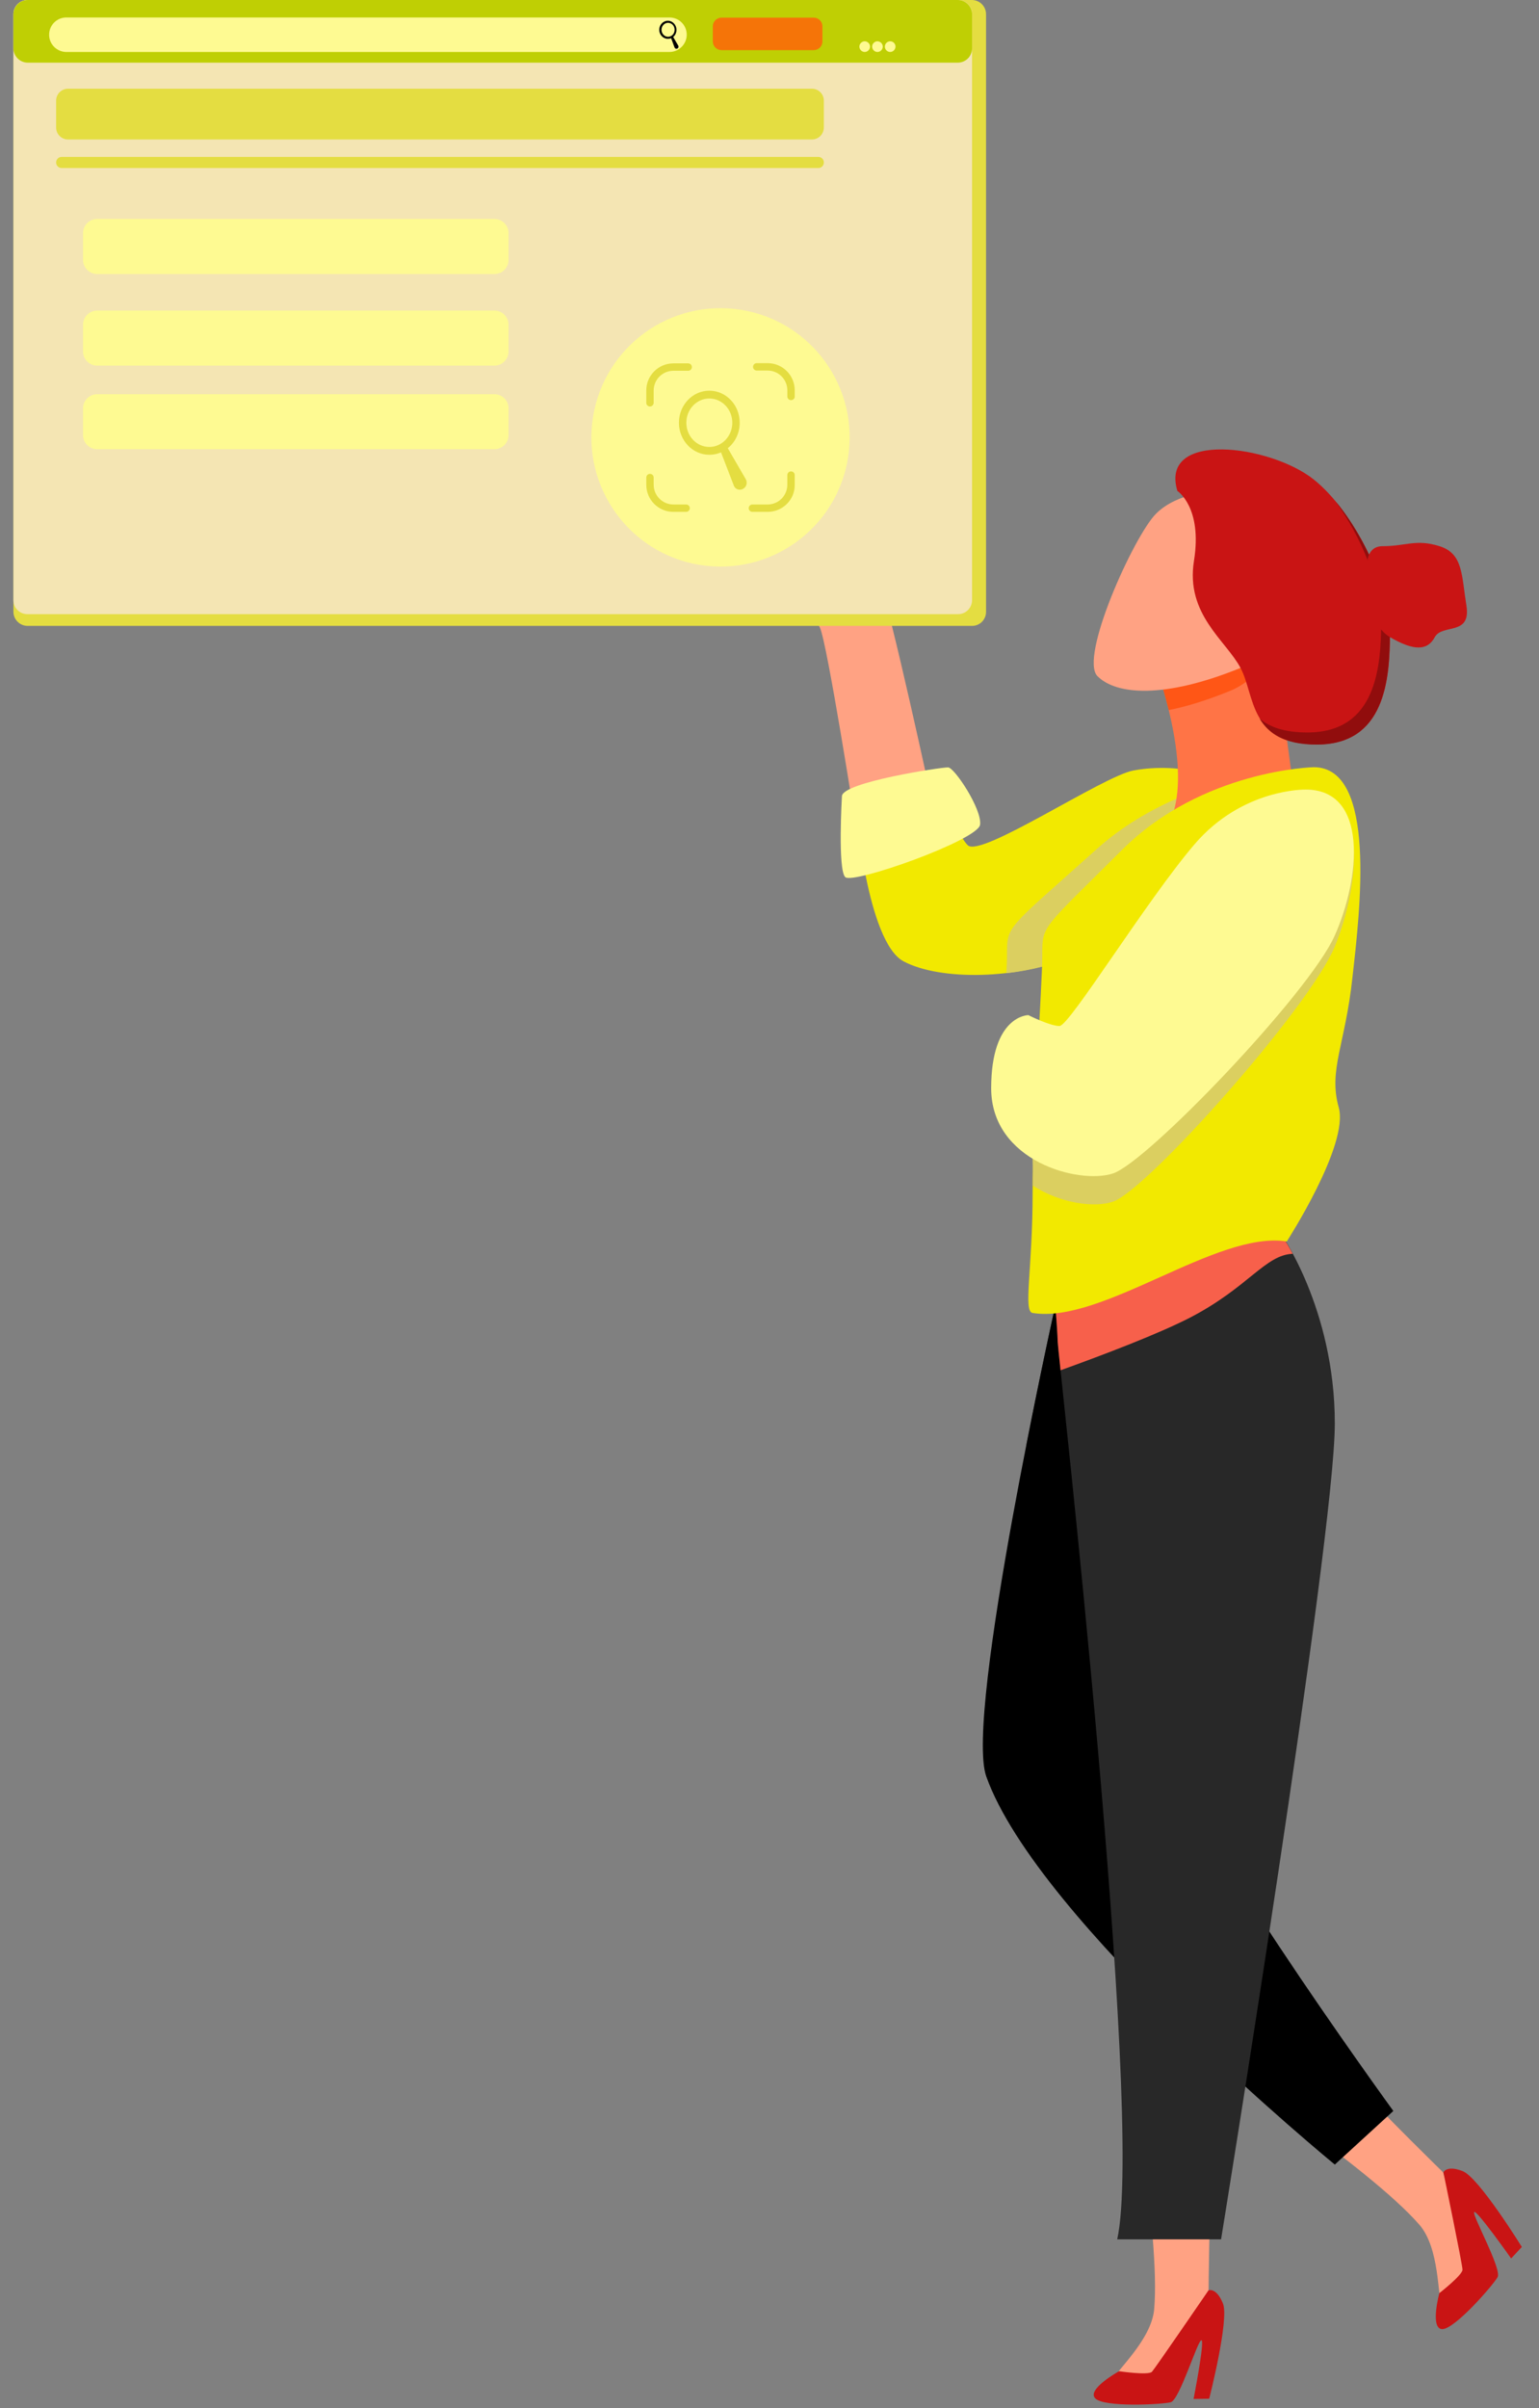 <svg width="78" height="122" viewBox="0 0 78 122" fill="none" xmlns="http://www.w3.org/2000/svg">
<rect x="0" y="0" width="78" height="122" fill="#808080" stroke="none"/>
<g clip-path="url(#clip0)">
<path d="M71.938 112.709C72.988 113.916 72.843 116.424 73.061 116.58C73.519 116.903 74.424 114.572 74.424 114.572L73.144 110.056C73.144 110.056 70.564 107.558 67.62 104.447C66.736 105.279 65.913 106.164 65.206 107.142C68.109 109.265 70.668 111.252 71.938 112.709Z" fill="#FFA283"/>
<path d="M73.155 110.056C73.155 110.056 73.311 109.671 74.133 109.993C74.955 110.316 77.129 113.833 77.129 113.833L76.588 114.416C76.588 114.416 74.84 111.939 74.715 112.064C74.59 112.199 76.13 114.957 75.901 115.363C75.672 115.769 73.748 117.985 73.103 117.996C72.458 117.996 72.947 116.175 72.947 116.175C72.947 116.175 74.122 115.259 74.122 114.988C74.122 114.718 73.155 110.056 73.155 110.056Z" fill="#C91414"/>
<path d="M58.496 116.986C58.361 118.578 56.446 120.212 56.488 120.483C56.571 121.034 58.881 120.077 58.881 120.077L61.253 116.029C61.253 116.029 61.274 112.439 61.471 108.162C60.265 108.099 59.047 108.12 57.851 108.287C58.319 111.846 58.662 115.061 58.496 116.986Z" fill="#FFA283"/>
<path d="M61.252 116.029C61.252 116.029 61.648 115.873 61.981 116.695C62.314 117.507 61.284 121.523 61.284 121.523L60.493 121.534C60.493 121.534 61.076 118.558 60.888 118.558C60.701 118.558 59.785 121.575 59.338 121.7C58.891 121.815 55.957 121.971 55.509 121.503C55.062 121.045 56.716 120.129 56.716 120.129C56.716 120.129 58.183 120.347 58.381 120.16C58.558 119.962 61.252 116.029 61.252 116.029Z" fill="#C91414"/>
<path d="M60.326 39.034C60.326 39.034 59.005 38.742 57.444 39.034C55.884 39.325 49.704 43.477 49.048 42.821C48.393 42.166 47.769 39.814 47.769 39.814L43.368 40.896C43.368 40.896 43.94 47.712 45.792 48.701C47.644 49.69 51.618 49.638 54.438 48.41C57.257 47.192 60.326 39.034 60.326 39.034Z" fill="#F2E900"/>
<path d="M55.52 43.071C50.984 47.14 51.036 46.859 51.036 48.42C51.036 48.628 51.026 48.93 51.005 49.304C52.201 49.169 53.398 48.878 54.438 48.42C56.529 47.515 58.766 42.769 59.776 40.397C58.34 41.011 56.852 41.864 55.52 43.071Z" fill="#DBCF60"/>
<path d="M47.249 40.678C47.249 40.678 45.147 30.896 44.533 29.314C43.919 27.743 40.767 23.143 40.486 23.414C40.205 23.695 41.069 26.296 40.996 26.38C40.923 26.453 40.028 26.38 39.852 26.796C39.685 27.212 39.623 27.483 39.31 27.795C38.998 28.107 39.113 28.523 39.113 28.856C39.113 29.2 39.092 30.251 39.519 30.677C39.945 31.104 41.183 30.99 41.558 31.801C41.932 32.623 43.378 41.854 43.378 41.854L47.249 40.678Z" fill="#FFA283"/>
<path d="M58.35 66.527L53.325 63.977L53.491 66.111C53.491 66.111 48.872 86.86 49.985 89.993C52.586 97.319 67.651 109.66 67.651 109.66L70.617 106.944C70.617 106.944 59.005 90.971 59.005 87.922C59.005 84.873 62.793 67.588 62.793 67.588L58.35 66.527Z" fill="black"/>
<path opacity="0.51" d="M59.005 87.932C59.005 84.883 62.792 67.599 62.792 67.599L58.35 66.527L53.325 63.977L53.491 66.111C53.491 66.111 52.794 69.232 52.014 73.228C54.615 74.966 54.76 88.39 56.279 98.963L60.868 92.272C59.754 90.315 59.005 88.713 59.005 87.932Z" fill="black"/>
<path d="M53.325 63.977C53.325 63.977 53.606 67.484 53.606 67.973C53.606 68.462 58.017 107.194 56.623 113.448H61.887C61.887 113.448 67.651 77.963 67.651 72.115C67.651 66.267 64.852 62.395 64.852 62.395L53.325 63.977Z" fill="#282828"/>
<path d="M64.852 62.416L53.325 63.977C53.325 63.977 53.606 67.484 53.606 67.973C53.606 68.025 53.658 68.535 53.751 69.42C55.978 68.618 58.735 67.567 60.327 66.745C63.271 65.216 64.124 63.571 65.518 63.519C65.133 62.801 64.852 62.416 64.852 62.416Z" fill="#F7604B"/>
<path d="M58.433 33.352C58.433 33.352 60.16 37.795 59.588 40.678C59.016 43.56 57.944 46.026 57.944 46.026L65.591 40.178L64.447 31.697L58.433 33.352Z" fill="#FF7446"/>
<path opacity="0.68" d="M64.572 32.665L64.447 31.708L58.433 33.352C58.433 33.352 58.87 34.486 59.234 35.974C60.129 35.797 61.149 35.485 62.303 35.017C63.375 34.59 64.135 33.716 64.572 32.665Z" fill="#FF4900"/>
<path d="M66.579 38.867C66.579 38.867 60.94 38.992 56.862 43.061C52.783 47.13 52.825 46.849 52.825 48.41C52.825 49.971 52.336 56.558 52.336 60.429C52.336 64.3 51.847 66.444 52.336 66.516C55.884 67.089 61.679 62.323 65.216 62.895C65.216 62.895 68.389 57.994 67.848 56.1C67.318 54.206 68.181 52.926 68.546 49.513C68.93 46.11 69.794 38.867 66.579 38.867Z" fill="#F2E900"/>
<path d="M66.174 40.001C66.174 40.001 65.57 46.026 63.136 49.075C60.701 52.135 52.69 56.048 52.347 55.892C52.212 58.306 52.368 57.869 52.347 60.065C53.741 60.97 55.478 61.199 56.415 60.876C58.142 60.283 66.361 51.063 67.651 47.952C68.941 44.84 69.378 40.001 66.174 40.001Z" fill="#DBCF60"/>
<path d="M66.174 40.001C66.174 40.001 62.969 39.928 60.535 42.78C58.1 45.631 54.199 51.979 53.699 51.979C53.21 51.979 52.118 51.427 52.118 51.427C52.118 51.427 50.235 51.427 50.235 55.132C50.235 58.837 54.677 60.012 56.404 59.45C58.132 58.899 66.351 50.314 67.641 47.41C68.941 44.507 69.378 40.001 66.174 40.001Z" fill="#FEFA92"/>
<path d="M61.638 24.871C61.638 24.871 59.702 24.912 58.589 26.026C57.476 27.139 54.677 33.31 55.624 34.257C56.571 35.204 58.995 35.412 62.865 33.841C66.746 32.28 66.579 24.871 61.638 24.871Z" fill="#FFA283"/>
<path d="M59.671 24.871C59.671 24.871 60.951 25.693 60.514 28.409C60.077 31.125 62.137 32.447 62.875 33.841C63.614 35.235 63.291 37.712 66.746 37.712C70.2 37.712 70.45 34.424 70.45 32.03C70.45 29.647 68.618 25.911 66.579 24.288C64.363 22.529 58.755 21.801 59.671 24.871Z" fill="#C91414"/>
<path d="M67.682 25.391C69.014 27.223 70.002 29.689 70.002 31.427C70.002 33.81 69.753 37.108 66.257 37.108C65.081 37.108 64.343 36.827 63.843 36.411C64.291 37.15 65.081 37.722 66.736 37.722C70.19 37.722 70.439 34.434 70.439 32.041C70.45 30.095 69.233 27.254 67.682 25.391Z" fill="#910D0D"/>
<path d="M69.378 29.522C69.378 29.522 69.253 31.583 70.45 32.28C71.646 32.977 72.343 32.977 72.718 32.28C73.093 31.583 74.57 32.238 74.32 30.677C74.07 29.116 74.154 28.045 72.957 27.67C71.761 27.295 71.272 27.67 70.075 27.67C68.889 27.67 69.378 29.522 69.378 29.522Z" fill="#C91414"/>
<path d="M42.671 40.334C42.671 40.334 42.452 44.049 42.837 44.434C43.222 44.819 49.569 42.561 49.673 41.781C49.777 41 48.372 38.877 48.05 38.877C47.706 38.867 42.702 39.627 42.671 40.334Z" fill="#FEFA92"/>
<path d="M49.267 31.708H1.398C1.003 31.708 0.68 31.385 0.68 30.99V0.718C0.68 0.323 1.003 0 1.398 0H49.257C49.652 0 49.975 0.323 49.975 0.718V30.979C49.985 31.385 49.663 31.708 49.267 31.708Z" fill="#E4DD41"/>
<path d="M48.56 31.114H1.388C0.992 31.114 0.68 30.792 0.68 30.407V0.708C0.68 0.323 1.003 0 1.388 0H48.56C48.955 0 49.267 0.323 49.267 0.708V30.396C49.267 30.792 48.955 31.114 48.56 31.114Z" fill="#F4E5B3"/>
<path d="M48.539 3.174H1.408C1.003 3.174 0.68 2.841 0.68 2.445V0.728C0.68 0.323 1.013 0 1.408 0H48.539C48.945 0 49.267 0.333 49.267 0.728V2.445C49.267 2.851 48.945 3.174 48.539 3.174Z" fill="#BFCF04"/>
<path d="M33.931 2.633H3.364C2.886 2.633 2.49 2.248 2.49 1.759C2.49 1.28 2.875 0.885 3.364 0.885H33.931C34.41 0.885 34.805 1.27 34.805 1.759C34.805 2.237 34.41 2.633 33.931 2.633Z" fill="#FEFA92"/>
<path d="M44.096 2.362C44.096 2.508 43.971 2.633 43.826 2.633C43.68 2.633 43.555 2.508 43.555 2.362C43.555 2.216 43.68 2.092 43.826 2.092C43.971 2.092 44.096 2.216 44.096 2.362Z" fill="#FEFA92"/>
<path d="M44.742 2.362C44.742 2.508 44.617 2.633 44.471 2.633C44.325 2.633 44.201 2.508 44.201 2.362C44.201 2.216 44.325 2.092 44.471 2.092C44.617 2.092 44.742 2.216 44.742 2.362Z" fill="#FEFA92"/>
<path d="M45.386 2.362C45.386 2.508 45.261 2.633 45.116 2.633C44.97 2.633 44.845 2.508 44.845 2.362C44.845 2.216 44.97 2.092 45.116 2.092C45.272 2.092 45.386 2.216 45.386 2.362Z" fill="#FEFA92"/>
<path d="M34.379 2.321L34.119 1.873C34.223 1.79 34.285 1.655 34.285 1.509C34.285 1.259 34.087 1.051 33.848 1.051C33.609 1.051 33.411 1.259 33.411 1.509C33.411 1.759 33.609 1.967 33.848 1.967C33.91 1.967 33.963 1.956 34.015 1.936L34.191 2.414C34.191 2.414 34.191 2.425 34.202 2.425C34.233 2.477 34.285 2.487 34.337 2.456C34.389 2.425 34.4 2.362 34.379 2.321ZM33.526 1.509C33.526 1.322 33.671 1.155 33.858 1.155C34.046 1.155 34.191 1.311 34.191 1.509C34.191 1.707 34.046 1.863 33.858 1.863C33.671 1.863 33.526 1.696 33.526 1.509Z" fill="black"/>
<path d="M41.246 2.539H36.564C36.325 2.539 36.127 2.341 36.127 2.102V1.332C36.127 1.093 36.325 0.895 36.564 0.895H41.246C41.485 0.895 41.683 1.093 41.683 1.332V2.102C41.683 2.341 41.485 2.539 41.246 2.539Z" fill="#F57408"/>
<path d="M41.475 8.512H3.125C2.969 8.512 2.844 8.387 2.844 8.231C2.844 8.075 2.969 7.95 3.125 7.95H41.475C41.631 7.95 41.755 8.075 41.755 8.231C41.755 8.387 41.631 8.512 41.475 8.512Z" fill="#E4DD41"/>
<path d="M41.152 7.066H3.448C3.115 7.066 2.844 6.795 2.844 6.462V5.099C2.844 4.766 3.115 4.495 3.448 4.495H41.152C41.485 4.495 41.755 4.766 41.755 5.099V6.452C41.755 6.795 41.485 7.066 41.152 7.066Z" fill="#E4DD41"/>
<path d="M25.057 13.882H4.925C4.53 13.882 4.207 13.559 4.207 13.164V11.811C4.207 11.416 4.53 11.093 4.925 11.093H25.057C25.452 11.093 25.775 11.416 25.775 11.811V13.164C25.775 13.57 25.452 13.882 25.057 13.882Z" fill="#FEFA92"/>
<path d="M25.057 18.523H4.925C4.53 18.523 4.207 18.201 4.207 17.805V16.452C4.207 16.057 4.53 15.734 4.925 15.734H25.057C25.452 15.734 25.775 16.057 25.775 16.452V17.805C25.775 18.201 25.452 18.523 25.057 18.523Z" fill="#FEFA92"/>
<path d="M25.057 22.758H4.925C4.53 22.758 4.207 22.436 4.207 22.04V20.688C4.207 20.292 4.53 19.97 4.925 19.97H25.057C25.452 19.97 25.775 20.292 25.775 20.688V22.04C25.775 22.436 25.452 22.758 25.057 22.758Z" fill="#FEFA92"/>
<path d="M42.977 23.211C43.559 19.643 41.138 16.279 37.571 15.698C34.003 15.117 30.64 17.538 30.059 21.106C29.478 24.674 31.899 28.038 35.466 28.619C39.033 29.2 42.396 26.779 42.977 23.211Z" fill="#FEFA92"/>
<path d="M37.791 24.267L36.886 22.706C37.251 22.415 37.49 21.947 37.49 21.416C37.49 20.521 36.803 19.793 35.95 19.793C35.097 19.793 34.41 20.521 34.41 21.416C34.41 22.311 35.097 23.039 35.95 23.039C36.158 23.039 36.366 22.998 36.543 22.915L37.188 24.59C37.198 24.611 37.199 24.621 37.209 24.642C37.303 24.808 37.511 24.86 37.677 24.756C37.843 24.652 37.895 24.434 37.791 24.267ZM34.785 21.416C34.785 20.74 35.305 20.188 35.95 20.188C36.595 20.188 37.115 20.74 37.115 21.416C37.115 22.092 36.595 22.644 35.95 22.644C35.305 22.644 34.785 22.092 34.785 21.416Z" fill="#E4DD41"/>
<path d="M32.943 20.594C32.839 20.594 32.756 20.511 32.756 20.407V19.782C32.756 19.023 33.37 18.409 34.129 18.409H34.878C34.982 18.409 35.066 18.492 35.066 18.596C35.066 18.7 34.982 18.783 34.878 18.783H34.129C33.578 18.783 33.13 19.231 33.13 19.782V20.407C33.13 20.5 33.047 20.594 32.943 20.594Z" fill="#E4DD41"/>
<path d="M34.774 25.932H34.129C33.37 25.932 32.756 25.318 32.756 24.559V24.194C32.756 24.09 32.839 24.007 32.943 24.007C33.047 24.007 33.13 24.09 33.13 24.194V24.559C33.13 25.11 33.578 25.558 34.129 25.558H34.774C34.878 25.558 34.962 25.641 34.962 25.745C34.962 25.849 34.878 25.932 34.774 25.932Z" fill="#E4DD41"/>
<path d="M38.904 25.932H38.135C38.031 25.932 37.947 25.849 37.947 25.745C37.947 25.641 38.031 25.558 38.135 25.558H38.904C39.456 25.558 39.903 25.11 39.903 24.559V24.07C39.903 23.965 39.986 23.882 40.09 23.882C40.194 23.882 40.278 23.965 40.278 24.07V24.559C40.288 25.318 39.664 25.932 38.904 25.932Z" fill="#E4DD41"/>
<path d="M40.091 20.271C39.987 20.271 39.904 20.188 39.904 20.084V19.772C39.904 19.22 39.456 18.773 38.905 18.773H38.353C38.249 18.773 38.166 18.689 38.166 18.585C38.166 18.481 38.249 18.398 38.353 18.398H38.905C39.664 18.398 40.278 19.012 40.278 19.772V20.084C40.288 20.188 40.195 20.271 40.091 20.271Z" fill="#E4DD41"/>
</g>
<defs>
<clipPath id="clip0">
<rect width="76.449" height="121.815" fill="white" transform="translate(0.68)"/>
</clipPath>
</defs>
</svg>
